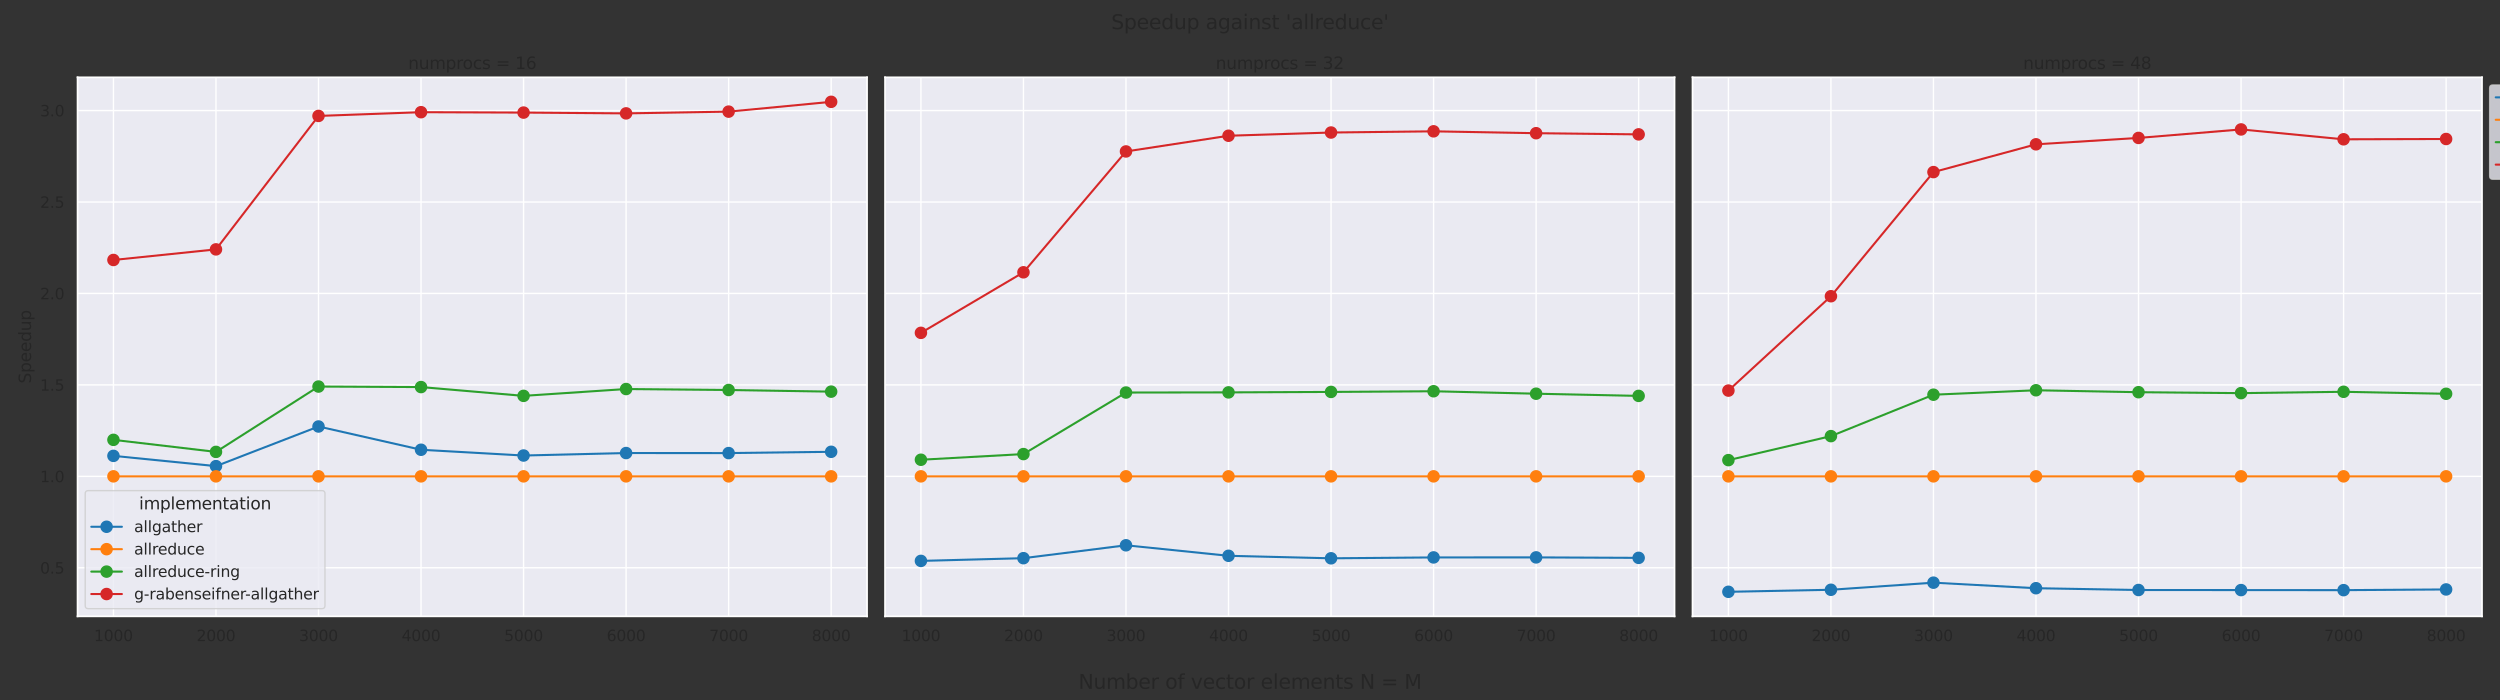 <?xml version="1.0" encoding="utf-8" standalone="no"?>
<!DOCTYPE svg PUBLIC "-//W3C//DTD SVG 1.1//EN"
  "http://www.w3.org/Graphics/SVG/1.1/DTD/svg11.dtd">
<svg xmlns:xlink="http://www.w3.org/1999/xlink" width="1800pt" height="504pt" viewBox="0 0 1800 504" xmlns="http://www.w3.org/2000/svg" version="1.1">
 <rect x="0" y="0" width="1800" height="504" fill="#333333" stroke="none"/>
 <defs>
  <style type="text/css">*{stroke-linejoin: round; stroke-linecap: butt}</style>
 </defs>
 <g id="figure_1">
  <g id="patch_1">
   <path d="M 0 504 
L 1800 504 
L 1800 0 
L 0 0 
L 0 504 
z
" style="fill: none; opacity: 0"/>
  </g>
  <g id="axes_1">
   <g id="patch_2">
    <path d="M 55.845 443.74 
L 624.27 443.74 
L 624.27 55.68 
L 55.845 55.68 
z
" style="fill: #eaeaf2"/>
   </g>
   <g id="matplotlib.axis_1">
    <g id="xtick_1">
     <g id="line2d_1">
      <path d="M 81.683 443.74 
L 81.683 55.68 
" clip-path="url(#pe77388dcd3)" style="fill: none; stroke: #ffffff; stroke-linecap: round"/>
     </g>
     <g id="text_1">
      <!-- 1000 -->
      <g style="fill: #262626" transform="translate(67.685 461.598)scale(0.11 -0.11)">
       <defs>
        <path id="DejaVuSans-31" d="M 794 531 
L 1825 531 
L 1825 4091 
L 703 3866 
L 703 4441 
L 1819 4666 
L 2450 4666 
L 2450 531 
L 3481 531 
L 3481 0 
L 794 0 
L 794 531 
z
" transform="scale(0.016)"/>
        <path id="DejaVuSans-30" d="M 2034 4250 
Q 1547 4250 1301 3770 
Q 1056 3291 1056 2328 
Q 1056 1369 1301 889 
Q 1547 409 2034 409 
Q 2525 409 2770 889 
Q 3016 1369 3016 2328 
Q 3016 3291 2770 3770 
Q 2525 4250 2034 4250 
z
M 2034 4750 
Q 2819 4750 3233 4129 
Q 3647 3509 3647 2328 
Q 3647 1150 3233 529 
Q 2819 -91 2034 -91 
Q 1250 -91 836 529 
Q 422 1150 422 2328 
Q 422 3509 836 4129 
Q 1250 4750 2034 4750 
z
" transform="scale(0.016)"/>
       </defs>
       <use xlink:href="#DejaVuSans-31"/>
       <use xlink:href="#DejaVuSans-30" x="63.623"/>
       <use xlink:href="#DejaVuSans-30" x="127.246"/>
       <use xlink:href="#DejaVuSans-30" x="190.869"/>
      </g>
     </g>
    </g>
    <g id="xtick_2">
     <g id="line2d_2">
      <path d="M 155.504 443.74 
L 155.504 55.68 
" clip-path="url(#pe77388dcd3)" style="fill: none; stroke: #ffffff; stroke-linecap: round"/>
     </g>
     <g id="text_2">
      <!-- 2000 -->
      <g style="fill: #262626" transform="translate(141.506 461.598)scale(0.11 -0.11)">
       <defs>
        <path id="DejaVuSans-32" d="M 1228 531 
L 3431 531 
L 3431 0 
L 469 0 
L 469 531 
Q 828 903 1448 1529 
Q 2069 2156 2228 2338 
Q 2531 2678 2651 2914 
Q 2772 3150 2772 3378 
Q 2772 3750 2511 3984 
Q 2250 4219 1831 4219 
Q 1534 4219 1204 4116 
Q 875 4013 500 3803 
L 500 4441 
Q 881 4594 1212 4672 
Q 1544 4750 1819 4750 
Q 2544 4750 2975 4387 
Q 3406 4025 3406 3419 
Q 3406 3131 3298 2873 
Q 3191 2616 2906 2266 
Q 2828 2175 2409 1742 
Q 1991 1309 1228 531 
z
" transform="scale(0.016)"/>
       </defs>
       <use xlink:href="#DejaVuSans-32"/>
       <use xlink:href="#DejaVuSans-30" x="63.623"/>
       <use xlink:href="#DejaVuSans-30" x="127.246"/>
       <use xlink:href="#DejaVuSans-30" x="190.869"/>
      </g>
     </g>
    </g>
    <g id="xtick_3">
     <g id="line2d_3">
      <path d="M 229.325 443.74 
L 229.325 55.68 
" clip-path="url(#pe77388dcd3)" style="fill: none; stroke: #ffffff; stroke-linecap: round"/>
     </g>
     <g id="text_3">
      <!-- 3000 -->
      <g style="fill: #262626" transform="translate(215.328 461.598)scale(0.11 -0.11)">
       <defs>
        <path id="DejaVuSans-33" d="M 2597 2516 
Q 3050 2419 3304 2112 
Q 3559 1806 3559 1356 
Q 3559 666 3084 287 
Q 2609 -91 1734 -91 
Q 1441 -91 1130 -33 
Q 819 25 488 141 
L 488 750 
Q 750 597 1062 519 
Q 1375 441 1716 441 
Q 2309 441 2620 675 
Q 2931 909 2931 1356 
Q 2931 1769 2642 2001 
Q 2353 2234 1838 2234 
L 1294 2234 
L 1294 2753 
L 1863 2753 
Q 2328 2753 2575 2939 
Q 2822 3125 2822 3475 
Q 2822 3834 2567 4026 
Q 2313 4219 1838 4219 
Q 1578 4219 1281 4162 
Q 984 4106 628 3988 
L 628 4550 
Q 988 4650 1302 4700 
Q 1616 4750 1894 4750 
Q 2613 4750 3031 4423 
Q 3450 4097 3450 3541 
Q 3450 3153 3228 2886 
Q 3006 2619 2597 2516 
z
" transform="scale(0.016)"/>
       </defs>
       <use xlink:href="#DejaVuSans-33"/>
       <use xlink:href="#DejaVuSans-30" x="63.623"/>
       <use xlink:href="#DejaVuSans-30" x="127.246"/>
       <use xlink:href="#DejaVuSans-30" x="190.869"/>
      </g>
     </g>
    </g>
    <g id="xtick_4">
     <g id="line2d_4">
      <path d="M 303.147 443.74 
L 303.147 55.68 
" clip-path="url(#pe77388dcd3)" style="fill: none; stroke: #ffffff; stroke-linecap: round"/>
     </g>
     <g id="text_4">
      <!-- 4000 -->
      <g style="fill: #262626" transform="translate(289.149 461.598)scale(0.11 -0.11)">
       <defs>
        <path id="DejaVuSans-34" d="M 2419 4116 
L 825 1625 
L 2419 1625 
L 2419 4116 
z
M 2253 4666 
L 3047 4666 
L 3047 1625 
L 3713 1625 
L 3713 1100 
L 3047 1100 
L 3047 0 
L 2419 0 
L 2419 1100 
L 313 1100 
L 313 1709 
L 2253 4666 
z
" transform="scale(0.016)"/>
       </defs>
       <use xlink:href="#DejaVuSans-34"/>
       <use xlink:href="#DejaVuSans-30" x="63.623"/>
       <use xlink:href="#DejaVuSans-30" x="127.246"/>
       <use xlink:href="#DejaVuSans-30" x="190.869"/>
      </g>
     </g>
    </g>
    <g id="xtick_5">
     <g id="line2d_5">
      <path d="M 376.968 443.74 
L 376.968 55.68 
" clip-path="url(#pe77388dcd3)" style="fill: none; stroke: #ffffff; stroke-linecap: round"/>
     </g>
     <g id="text_5">
      <!-- 5000 -->
      <g style="fill: #262626" transform="translate(362.971 461.598)scale(0.11 -0.11)">
       <defs>
        <path id="DejaVuSans-35" d="M 691 4666 
L 3169 4666 
L 3169 4134 
L 1269 4134 
L 1269 2991 
Q 1406 3038 1543 3061 
Q 1681 3084 1819 3084 
Q 2600 3084 3056 2656 
Q 3513 2228 3513 1497 
Q 3513 744 3044 326 
Q 2575 -91 1722 -91 
Q 1428 -91 1123 -41 
Q 819 9 494 109 
L 494 744 
Q 775 591 1075 516 
Q 1375 441 1709 441 
Q 2250 441 2565 725 
Q 2881 1009 2881 1497 
Q 2881 1984 2565 2268 
Q 2250 2553 1709 2553 
Q 1456 2553 1204 2497 
Q 953 2441 691 2322 
L 691 4666 
z
" transform="scale(0.016)"/>
       </defs>
       <use xlink:href="#DejaVuSans-35"/>
       <use xlink:href="#DejaVuSans-30" x="63.623"/>
       <use xlink:href="#DejaVuSans-30" x="127.246"/>
       <use xlink:href="#DejaVuSans-30" x="190.869"/>
      </g>
     </g>
    </g>
    <g id="xtick_6">
     <g id="line2d_6">
      <path d="M 450.79 443.74 
L 450.79 55.68 
" clip-path="url(#pe77388dcd3)" style="fill: none; stroke: #ffffff; stroke-linecap: round"/>
     </g>
     <g id="text_6">
      <!-- 6000 -->
      <g style="fill: #262626" transform="translate(436.792 461.598)scale(0.11 -0.11)">
       <defs>
        <path id="DejaVuSans-36" d="M 2113 2584 
Q 1688 2584 1439 2293 
Q 1191 2003 1191 1497 
Q 1191 994 1439 701 
Q 1688 409 2113 409 
Q 2538 409 2786 701 
Q 3034 994 3034 1497 
Q 3034 2003 2786 2293 
Q 2538 2584 2113 2584 
z
M 3366 4563 
L 3366 3988 
Q 3128 4100 2886 4159 
Q 2644 4219 2406 4219 
Q 1781 4219 1451 3797 
Q 1122 3375 1075 2522 
Q 1259 2794 1537 2939 
Q 1816 3084 2150 3084 
Q 2853 3084 3261 2657 
Q 3669 2231 3669 1497 
Q 3669 778 3244 343 
Q 2819 -91 2113 -91 
Q 1303 -91 875 529 
Q 447 1150 447 2328 
Q 447 3434 972 4092 
Q 1497 4750 2381 4750 
Q 2619 4750 2861 4703 
Q 3103 4656 3366 4563 
z
" transform="scale(0.016)"/>
       </defs>
       <use xlink:href="#DejaVuSans-36"/>
       <use xlink:href="#DejaVuSans-30" x="63.623"/>
       <use xlink:href="#DejaVuSans-30" x="127.246"/>
       <use xlink:href="#DejaVuSans-30" x="190.869"/>
      </g>
     </g>
    </g>
    <g id="xtick_7">
     <g id="line2d_7">
      <path d="M 524.611 443.74 
L 524.611 55.68 
" clip-path="url(#pe77388dcd3)" style="fill: none; stroke: #ffffff; stroke-linecap: round"/>
     </g>
     <g id="text_7">
      <!-- 7000 -->
      <g style="fill: #262626" transform="translate(510.614 461.598)scale(0.11 -0.11)">
       <defs>
        <path id="DejaVuSans-37" d="M 525 4666 
L 3525 4666 
L 3525 4397 
L 1831 0 
L 1172 0 
L 2766 4134 
L 525 4134 
L 525 4666 
z
" transform="scale(0.016)"/>
       </defs>
       <use xlink:href="#DejaVuSans-37"/>
       <use xlink:href="#DejaVuSans-30" x="63.623"/>
       <use xlink:href="#DejaVuSans-30" x="127.246"/>
       <use xlink:href="#DejaVuSans-30" x="190.869"/>
      </g>
     </g>
    </g>
    <g id="xtick_8">
     <g id="line2d_8">
      <path d="M 598.433 443.74 
L 598.433 55.68 
" clip-path="url(#pe77388dcd3)" style="fill: none; stroke: #ffffff; stroke-linecap: round"/>
     </g>
     <g id="text_8">
      <!-- 8000 -->
      <g style="fill: #262626" transform="translate(584.435 461.598)scale(0.11 -0.11)">
       <defs>
        <path id="DejaVuSans-38" d="M 2034 2216 
Q 1584 2216 1326 1975 
Q 1069 1734 1069 1313 
Q 1069 891 1326 650 
Q 1584 409 2034 409 
Q 2484 409 2743 651 
Q 3003 894 3003 1313 
Q 3003 1734 2745 1975 
Q 2488 2216 2034 2216 
z
M 1403 2484 
Q 997 2584 770 2862 
Q 544 3141 544 3541 
Q 544 4100 942 4425 
Q 1341 4750 2034 4750 
Q 2731 4750 3128 4425 
Q 3525 4100 3525 3541 
Q 3525 3141 3298 2862 
Q 3072 2584 2669 2484 
Q 3125 2378 3379 2068 
Q 3634 1759 3634 1313 
Q 3634 634 3220 271 
Q 2806 -91 2034 -91 
Q 1263 -91 848 271 
Q 434 634 434 1313 
Q 434 1759 690 2068 
Q 947 2378 1403 2484 
z
M 1172 3481 
Q 1172 3119 1398 2916 
Q 1625 2713 2034 2713 
Q 2441 2713 2670 2916 
Q 2900 3119 2900 3481 
Q 2900 3844 2670 4047 
Q 2441 4250 2034 4250 
Q 1625 4250 1398 4047 
Q 1172 3844 1172 3481 
z
" transform="scale(0.016)"/>
       </defs>
       <use xlink:href="#DejaVuSans-38"/>
       <use xlink:href="#DejaVuSans-30" x="63.623"/>
       <use xlink:href="#DejaVuSans-30" x="127.246"/>
       <use xlink:href="#DejaVuSans-30" x="190.869"/>
      </g>
     </g>
    </g>
   </g>
   <g id="matplotlib.axis_2">
    <g id="ytick_1">
     <g id="line2d_9">
      <path d="M 55.845 408.812 
L 624.27 408.812 
" clip-path="url(#pe77388dcd3)" style="fill: none; stroke: #ffffff; stroke-linecap: round"/>
     </g>
     <g id="text_9">
      <!-- 0.5 -->
      <g style="fill: #262626" transform="translate(28.852 412.991)scale(0.11 -0.11)">
       <defs>
        <path id="DejaVuSans-2e" d="M 684 794 
L 1344 794 
L 1344 0 
L 684 0 
L 684 794 
z
" transform="scale(0.016)"/>
       </defs>
       <use xlink:href="#DejaVuSans-30"/>
       <use xlink:href="#DejaVuSans-2e" x="63.623"/>
       <use xlink:href="#DejaVuSans-35" x="95.41"/>
      </g>
     </g>
    </g>
    <g id="ytick_2">
     <g id="line2d_10">
      <path d="M 55.845 342.972 
L 624.27 342.972 
" clip-path="url(#pe77388dcd3)" style="fill: none; stroke: #ffffff; stroke-linecap: round"/>
     </g>
     <g id="text_10">
      <!-- 1.0 -->
      <g style="fill: #262626" transform="translate(28.852 347.151)scale(0.11 -0.11)">
       <use xlink:href="#DejaVuSans-31"/>
       <use xlink:href="#DejaVuSans-2e" x="63.623"/>
       <use xlink:href="#DejaVuSans-30" x="95.41"/>
      </g>
     </g>
    </g>
    <g id="ytick_3">
     <g id="line2d_11">
      <path d="M 55.845 277.131 
L 624.27 277.131 
" clip-path="url(#pe77388dcd3)" style="fill: none; stroke: #ffffff; stroke-linecap: round"/>
     </g>
     <g id="text_11">
      <!-- 1.5 -->
      <g style="fill: #262626" transform="translate(28.852 281.31)scale(0.11 -0.11)">
       <use xlink:href="#DejaVuSans-31"/>
       <use xlink:href="#DejaVuSans-2e" x="63.623"/>
       <use xlink:href="#DejaVuSans-35" x="95.41"/>
      </g>
     </g>
    </g>
    <g id="ytick_4">
     <g id="line2d_12">
      <path d="M 55.845 211.291 
L 624.27 211.291 
" clip-path="url(#pe77388dcd3)" style="fill: none; stroke: #ffffff; stroke-linecap: round"/>
     </g>
     <g id="text_12">
      <!-- 2.0 -->
      <g style="fill: #262626" transform="translate(28.852 215.47)scale(0.11 -0.11)">
       <use xlink:href="#DejaVuSans-32"/>
       <use xlink:href="#DejaVuSans-2e" x="63.623"/>
       <use xlink:href="#DejaVuSans-30" x="95.41"/>
      </g>
     </g>
    </g>
    <g id="ytick_5">
     <g id="line2d_13">
      <path d="M 55.845 145.45 
L 624.27 145.45 
" clip-path="url(#pe77388dcd3)" style="fill: none; stroke: #ffffff; stroke-linecap: round"/>
     </g>
     <g id="text_13">
      <!-- 2.5 -->
      <g style="fill: #262626" transform="translate(28.852 149.629)scale(0.11 -0.11)">
       <use xlink:href="#DejaVuSans-32"/>
       <use xlink:href="#DejaVuSans-2e" x="63.623"/>
       <use xlink:href="#DejaVuSans-35" x="95.41"/>
      </g>
     </g>
    </g>
    <g id="ytick_6">
     <g id="line2d_14">
      <path d="M 55.845 79.609 
L 624.27 79.609 
" clip-path="url(#pe77388dcd3)" style="fill: none; stroke: #ffffff; stroke-linecap: round"/>
     </g>
     <g id="text_14">
      <!-- 3.0 -->
      <g style="fill: #262626" transform="translate(28.852 83.789)scale(0.11 -0.11)">
       <use xlink:href="#DejaVuSans-33"/>
       <use xlink:href="#DejaVuSans-2e" x="63.623"/>
       <use xlink:href="#DejaVuSans-30" x="95.41"/>
      </g>
     </g>
    </g>
    <g id="text_15">
     <!-- Speedup -->
     <g style="fill: #262626" transform="translate(22.356 276.132)rotate(-90)scale(0.12 -0.12)">
      <defs>
       <path id="DejaVuSans-53" d="M 3425 4513 
L 3425 3897 
Q 3066 4069 2747 4153 
Q 2428 4238 2131 4238 
Q 1616 4238 1336 4038 
Q 1056 3838 1056 3469 
Q 1056 3159 1242 3001 
Q 1428 2844 1947 2747 
L 2328 2669 
Q 3034 2534 3370 2195 
Q 3706 1856 3706 1288 
Q 3706 609 3251 259 
Q 2797 -91 1919 -91 
Q 1588 -91 1214 -16 
Q 841 59 441 206 
L 441 856 
Q 825 641 1194 531 
Q 1563 422 1919 422 
Q 2459 422 2753 634 
Q 3047 847 3047 1241 
Q 3047 1584 2836 1778 
Q 2625 1972 2144 2069 
L 1759 2144 
Q 1053 2284 737 2584 
Q 422 2884 422 3419 
Q 422 4038 858 4394 
Q 1294 4750 2059 4750 
Q 2388 4750 2728 4690 
Q 3069 4631 3425 4513 
z
" transform="scale(0.016)"/>
       <path id="DejaVuSans-70" d="M 1159 525 
L 1159 -1331 
L 581 -1331 
L 581 3500 
L 1159 3500 
L 1159 2969 
Q 1341 3281 1617 3432 
Q 1894 3584 2278 3584 
Q 2916 3584 3314 3078 
Q 3713 2572 3713 1747 
Q 3713 922 3314 415 
Q 2916 -91 2278 -91 
Q 1894 -91 1617 61 
Q 1341 213 1159 525 
z
M 3116 1747 
Q 3116 2381 2855 2742 
Q 2594 3103 2138 3103 
Q 1681 3103 1420 2742 
Q 1159 2381 1159 1747 
Q 1159 1113 1420 752 
Q 1681 391 2138 391 
Q 2594 391 2855 752 
Q 3116 1113 3116 1747 
z
" transform="scale(0.016)"/>
       <path id="DejaVuSans-65" d="M 3597 1894 
L 3597 1613 
L 953 1613 
Q 991 1019 1311 708 
Q 1631 397 2203 397 
Q 2534 397 2845 478 
Q 3156 559 3463 722 
L 3463 178 
Q 3153 47 2828 -22 
Q 2503 -91 2169 -91 
Q 1331 -91 842 396 
Q 353 884 353 1716 
Q 353 2575 817 3079 
Q 1281 3584 2069 3584 
Q 2775 3584 3186 3129 
Q 3597 2675 3597 1894 
z
M 3022 2063 
Q 3016 2534 2758 2815 
Q 2500 3097 2075 3097 
Q 1594 3097 1305 2825 
Q 1016 2553 972 2059 
L 3022 2063 
z
" transform="scale(0.016)"/>
       <path id="DejaVuSans-64" d="M 2906 2969 
L 2906 4863 
L 3481 4863 
L 3481 0 
L 2906 0 
L 2906 525 
Q 2725 213 2448 61 
Q 2172 -91 1784 -91 
Q 1150 -91 751 415 
Q 353 922 353 1747 
Q 353 2572 751 3078 
Q 1150 3584 1784 3584 
Q 2172 3584 2448 3432 
Q 2725 3281 2906 2969 
z
M 947 1747 
Q 947 1113 1208 752 
Q 1469 391 1925 391 
Q 2381 391 2643 752 
Q 2906 1113 2906 1747 
Q 2906 2381 2643 2742 
Q 2381 3103 1925 3103 
Q 1469 3103 1208 2742 
Q 947 2381 947 1747 
z
" transform="scale(0.016)"/>
       <path id="DejaVuSans-75" d="M 544 1381 
L 544 3500 
L 1119 3500 
L 1119 1403 
Q 1119 906 1312 657 
Q 1506 409 1894 409 
Q 2359 409 2629 706 
Q 2900 1003 2900 1516 
L 2900 3500 
L 3475 3500 
L 3475 0 
L 2900 0 
L 2900 538 
Q 2691 219 2414 64 
Q 2138 -91 1772 -91 
Q 1169 -91 856 284 
Q 544 659 544 1381 
z
M 1991 3584 
L 1991 3584 
z
" transform="scale(0.016)"/>
      </defs>
      <use xlink:href="#DejaVuSans-53"/>
      <use xlink:href="#DejaVuSans-70" x="63.477"/>
      <use xlink:href="#DejaVuSans-65" x="126.953"/>
      <use xlink:href="#DejaVuSans-65" x="188.477"/>
      <use xlink:href="#DejaVuSans-64" x="250"/>
      <use xlink:href="#DejaVuSans-75" x="313.477"/>
      <use xlink:href="#DejaVuSans-70" x="376.855"/>
     </g>
    </g>
   </g>
   <g id="line2d_15">
    <path d="M 81.683 328.222 
L 155.504 335.615 
L 229.325 307.076 
L 303.147 323.82 
L 376.968 327.976 
L 450.79 326.195 
L 524.611 326.219 
L 598.433 325.299 
" clip-path="url(#pe77388dcd3)" style="fill: none; stroke: #1f77b4; stroke-width: 1.5; stroke-linecap: round"/>
    <defs>
     <path id="m79dbec77e0" d="M 0 4 
C 1.061 4 2.078 3.579 2.828 2.828 
C 3.579 2.078 4 1.061 4 0 
C 4 -1.061 3.579 -2.078 2.828 -2.828 
C 2.078 -3.579 1.061 -4 0 -4 
C -1.061 -4 -2.078 -3.579 -2.828 -2.828 
C -3.579 -2.078 -4 -1.061 -4 0 
C -4 1.061 -3.579 2.078 -2.828 2.828 
C -2.078 3.579 -1.061 4 0 4 
z
" style="stroke: #1f77b4"/>
    </defs>
    <g clip-path="url(#pe77388dcd3)">
     <use xlink:href="#m79dbec77e0" x="81.683" y="328.222" style="fill: #1f77b4; stroke: #1f77b4"/>
     <use xlink:href="#m79dbec77e0" x="155.504" y="335.615" style="fill: #1f77b4; stroke: #1f77b4"/>
     <use xlink:href="#m79dbec77e0" x="229.325" y="307.076" style="fill: #1f77b4; stroke: #1f77b4"/>
     <use xlink:href="#m79dbec77e0" x="303.147" y="323.82" style="fill: #1f77b4; stroke: #1f77b4"/>
     <use xlink:href="#m79dbec77e0" x="376.968" y="327.976" style="fill: #1f77b4; stroke: #1f77b4"/>
     <use xlink:href="#m79dbec77e0" x="450.79" y="326.195" style="fill: #1f77b4; stroke: #1f77b4"/>
     <use xlink:href="#m79dbec77e0" x="524.611" y="326.219" style="fill: #1f77b4; stroke: #1f77b4"/>
     <use xlink:href="#m79dbec77e0" x="598.433" y="325.299" style="fill: #1f77b4; stroke: #1f77b4"/>
    </g>
   </g>
   <g id="line2d_16">
    <path d="M 81.683 342.972 
L 155.504 342.972 
L 229.325 342.972 
L 303.147 342.972 
L 376.968 342.972 
L 450.79 342.972 
L 524.611 342.972 
L 598.433 342.972 
" clip-path="url(#pe77388dcd3)" style="fill: none; stroke: #ff7f0e; stroke-width: 1.5; stroke-linecap: round"/>
    <defs>
     <path id="md0bc7ee29a" d="M 0 4 
C 1.061 4 2.078 3.579 2.828 2.828 
C 3.579 2.078 4 1.061 4 0 
C 4 -1.061 3.579 -2.078 2.828 -2.828 
C 2.078 -3.579 1.061 -4 0 -4 
C -1.061 -4 -2.078 -3.579 -2.828 -2.828 
C -3.579 -2.078 -4 -1.061 -4 0 
C -4 1.061 -3.579 2.078 -2.828 2.828 
C -2.078 3.579 -1.061 4 0 4 
z
" style="stroke: #ff7f0e"/>
    </defs>
    <g clip-path="url(#pe77388dcd3)">
     <use xlink:href="#md0bc7ee29a" x="81.683" y="342.972" style="fill: #ff7f0e; stroke: #ff7f0e"/>
     <use xlink:href="#md0bc7ee29a" x="155.504" y="342.972" style="fill: #ff7f0e; stroke: #ff7f0e"/>
     <use xlink:href="#md0bc7ee29a" x="229.325" y="342.972" style="fill: #ff7f0e; stroke: #ff7f0e"/>
     <use xlink:href="#md0bc7ee29a" x="303.147" y="342.972" style="fill: #ff7f0e; stroke: #ff7f0e"/>
     <use xlink:href="#md0bc7ee29a" x="376.968" y="342.972" style="fill: #ff7f0e; stroke: #ff7f0e"/>
     <use xlink:href="#md0bc7ee29a" x="450.79" y="342.972" style="fill: #ff7f0e; stroke: #ff7f0e"/>
     <use xlink:href="#md0bc7ee29a" x="524.611" y="342.972" style="fill: #ff7f0e; stroke: #ff7f0e"/>
     <use xlink:href="#md0bc7ee29a" x="598.433" y="342.972" style="fill: #ff7f0e; stroke: #ff7f0e"/>
    </g>
   </g>
   <g id="line2d_17">
    <path d="M 81.683 316.692 
L 155.504 325.365 
L 229.325 278.316 
L 303.147 278.689 
L 376.968 285.022 
L 450.79 280.103 
L 524.611 280.801 
L 598.433 281.981 
" clip-path="url(#pe77388dcd3)" style="fill: none; stroke: #2ca02c; stroke-width: 1.5; stroke-linecap: round"/>
    <defs>
     <path id="m4dc2dc8512" d="M 0 4 
C 1.061 4 2.078 3.579 2.828 2.828 
C 3.579 2.078 4 1.061 4 0 
C 4 -1.061 3.579 -2.078 2.828 -2.828 
C 2.078 -3.579 1.061 -4 0 -4 
C -1.061 -4 -2.078 -3.579 -2.828 -2.828 
C -3.579 -2.078 -4 -1.061 -4 0 
C -4 1.061 -3.579 2.078 -2.828 2.828 
C -2.078 3.579 -1.061 4 0 4 
z
" style="stroke: #2ca02c"/>
    </defs>
    <g clip-path="url(#pe77388dcd3)">
     <use xlink:href="#m4dc2dc8512" x="81.683" y="316.692" style="fill: #2ca02c; stroke: #2ca02c"/>
     <use xlink:href="#m4dc2dc8512" x="155.504" y="325.365" style="fill: #2ca02c; stroke: #2ca02c"/>
     <use xlink:href="#m4dc2dc8512" x="229.325" y="278.316" style="fill: #2ca02c; stroke: #2ca02c"/>
     <use xlink:href="#m4dc2dc8512" x="303.147" y="278.689" style="fill: #2ca02c; stroke: #2ca02c"/>
     <use xlink:href="#m4dc2dc8512" x="376.968" y="285.022" style="fill: #2ca02c; stroke: #2ca02c"/>
     <use xlink:href="#m4dc2dc8512" x="450.79" y="280.103" style="fill: #2ca02c; stroke: #2ca02c"/>
     <use xlink:href="#m4dc2dc8512" x="524.611" y="280.801" style="fill: #2ca02c; stroke: #2ca02c"/>
     <use xlink:href="#m4dc2dc8512" x="598.433" y="281.981" style="fill: #2ca02c; stroke: #2ca02c"/>
    </g>
   </g>
   <g id="line2d_18">
    <path d="M 81.683 187.183 
L 155.504 179.555 
L 229.325 83.468 
L 303.147 80.778 
L 376.968 81.059 
L 450.79 81.635 
L 524.611 80.369 
L 598.433 73.319 
" clip-path="url(#pe77388dcd3)" style="fill: none; stroke: #d62728; stroke-width: 1.5; stroke-linecap: round"/>
    <defs>
     <path id="m5e304ff01e" d="M 0 4 
C 1.061 4 2.078 3.579 2.828 2.828 
C 3.579 2.078 4 1.061 4 0 
C 4 -1.061 3.579 -2.078 2.828 -2.828 
C 2.078 -3.579 1.061 -4 0 -4 
C -1.061 -4 -2.078 -3.579 -2.828 -2.828 
C -3.579 -2.078 -4 -1.061 -4 0 
C -4 1.061 -3.579 2.078 -2.828 2.828 
C -2.078 3.579 -1.061 4 0 4 
z
" style="stroke: #d62728"/>
    </defs>
    <g clip-path="url(#pe77388dcd3)">
     <use xlink:href="#m5e304ff01e" x="81.683" y="187.183" style="fill: #d62728; stroke: #d62728"/>
     <use xlink:href="#m5e304ff01e" x="155.504" y="179.555" style="fill: #d62728; stroke: #d62728"/>
     <use xlink:href="#m5e304ff01e" x="229.325" y="83.468" style="fill: #d62728; stroke: #d62728"/>
     <use xlink:href="#m5e304ff01e" x="303.147" y="80.778" style="fill: #d62728; stroke: #d62728"/>
     <use xlink:href="#m5e304ff01e" x="376.968" y="81.059" style="fill: #d62728; stroke: #d62728"/>
     <use xlink:href="#m5e304ff01e" x="450.79" y="81.635" style="fill: #d62728; stroke: #d62728"/>
     <use xlink:href="#m5e304ff01e" x="524.611" y="80.369" style="fill: #d62728; stroke: #d62728"/>
     <use xlink:href="#m5e304ff01e" x="598.433" y="73.319" style="fill: #d62728; stroke: #d62728"/>
    </g>
   </g>
   <g id="patch_3">
    <path d="M 55.845 443.74 
L 55.845 55.68 
" style="fill: none; stroke: #ffffff; stroke-width: 1.25; stroke-linejoin: miter; stroke-linecap: square"/>
   </g>
   <g id="patch_4">
    <path d="M 624.27 443.74 
L 624.27 55.68 
" style="fill: none; stroke: #ffffff; stroke-width: 1.25; stroke-linejoin: miter; stroke-linecap: square"/>
   </g>
   <g id="patch_5">
    <path d="M 55.845 443.74 
L 624.27 443.74 
" style="fill: none; stroke: #ffffff; stroke-width: 1.25; stroke-linejoin: miter; stroke-linecap: square"/>
   </g>
   <g id="patch_6">
    <path d="M 55.845 55.68 
L 624.27 55.68 
" style="fill: none; stroke: #ffffff; stroke-width: 1.25; stroke-linejoin: miter; stroke-linecap: square"/>
   </g>
   <g id="text_16">
    <!-- numprocs = 16 -->
    <g style="fill: #262626" transform="translate(293.895 49.68)scale(0.12 -0.12)">
     <defs>
      <path id="DejaVuSans-6e" d="M 3513 2113 
L 3513 0 
L 2938 0 
L 2938 2094 
Q 2938 2591 2744 2837 
Q 2550 3084 2163 3084 
Q 1697 3084 1428 2787 
Q 1159 2491 1159 1978 
L 1159 0 
L 581 0 
L 581 3500 
L 1159 3500 
L 1159 2956 
Q 1366 3272 1645 3428 
Q 1925 3584 2291 3584 
Q 2894 3584 3203 3211 
Q 3513 2838 3513 2113 
z
" transform="scale(0.016)"/>
      <path id="DejaVuSans-6d" d="M 3328 2828 
Q 3544 3216 3844 3400 
Q 4144 3584 4550 3584 
Q 5097 3584 5394 3201 
Q 5691 2819 5691 2113 
L 5691 0 
L 5113 0 
L 5113 2094 
Q 5113 2597 4934 2840 
Q 4756 3084 4391 3084 
Q 3944 3084 3684 2787 
Q 3425 2491 3425 1978 
L 3425 0 
L 2847 0 
L 2847 2094 
Q 2847 2600 2669 2842 
Q 2491 3084 2119 3084 
Q 1678 3084 1418 2786 
Q 1159 2488 1159 1978 
L 1159 0 
L 581 0 
L 581 3500 
L 1159 3500 
L 1159 2956 
Q 1356 3278 1631 3431 
Q 1906 3584 2284 3584 
Q 2666 3584 2933 3390 
Q 3200 3197 3328 2828 
z
" transform="scale(0.016)"/>
      <path id="DejaVuSans-72" d="M 2631 2963 
Q 2534 3019 2420 3045 
Q 2306 3072 2169 3072 
Q 1681 3072 1420 2755 
Q 1159 2438 1159 1844 
L 1159 0 
L 581 0 
L 581 3500 
L 1159 3500 
L 1159 2956 
Q 1341 3275 1631 3429 
Q 1922 3584 2338 3584 
Q 2397 3584 2469 3576 
Q 2541 3569 2628 3553 
L 2631 2963 
z
" transform="scale(0.016)"/>
      <path id="DejaVuSans-6f" d="M 1959 3097 
Q 1497 3097 1228 2736 
Q 959 2375 959 1747 
Q 959 1119 1226 758 
Q 1494 397 1959 397 
Q 2419 397 2687 759 
Q 2956 1122 2956 1747 
Q 2956 2369 2687 2733 
Q 2419 3097 1959 3097 
z
M 1959 3584 
Q 2709 3584 3137 3096 
Q 3566 2609 3566 1747 
Q 3566 888 3137 398 
Q 2709 -91 1959 -91 
Q 1206 -91 779 398 
Q 353 888 353 1747 
Q 353 2609 779 3096 
Q 1206 3584 1959 3584 
z
" transform="scale(0.016)"/>
      <path id="DejaVuSans-63" d="M 3122 3366 
L 3122 2828 
Q 2878 2963 2633 3030 
Q 2388 3097 2138 3097 
Q 1578 3097 1268 2742 
Q 959 2388 959 1747 
Q 959 1106 1268 751 
Q 1578 397 2138 397 
Q 2388 397 2633 464 
Q 2878 531 3122 666 
L 3122 134 
Q 2881 22 2623 -34 
Q 2366 -91 2075 -91 
Q 1284 -91 818 406 
Q 353 903 353 1747 
Q 353 2603 823 3093 
Q 1294 3584 2113 3584 
Q 2378 3584 2631 3529 
Q 2884 3475 3122 3366 
z
" transform="scale(0.016)"/>
      <path id="DejaVuSans-73" d="M 2834 3397 
L 2834 2853 
Q 2591 2978 2328 3040 
Q 2066 3103 1784 3103 
Q 1356 3103 1142 2972 
Q 928 2841 928 2578 
Q 928 2378 1081 2264 
Q 1234 2150 1697 2047 
L 1894 2003 
Q 2506 1872 2764 1633 
Q 3022 1394 3022 966 
Q 3022 478 2636 193 
Q 2250 -91 1575 -91 
Q 1294 -91 989 -36 
Q 684 19 347 128 
L 347 722 
Q 666 556 975 473 
Q 1284 391 1588 391 
Q 1994 391 2212 530 
Q 2431 669 2431 922 
Q 2431 1156 2273 1281 
Q 2116 1406 1581 1522 
L 1381 1569 
Q 847 1681 609 1914 
Q 372 2147 372 2553 
Q 372 3047 722 3315 
Q 1072 3584 1716 3584 
Q 2034 3584 2315 3537 
Q 2597 3491 2834 3397 
z
" transform="scale(0.016)"/>
      <path id="DejaVuSans-20" transform="scale(0.016)"/>
      <path id="DejaVuSans-3d" d="M 678 2906 
L 4684 2906 
L 4684 2381 
L 678 2381 
L 678 2906 
z
M 678 1631 
L 4684 1631 
L 4684 1100 
L 678 1100 
L 678 1631 
z
" transform="scale(0.016)"/>
     </defs>
     <use xlink:href="#DejaVuSans-6e"/>
     <use xlink:href="#DejaVuSans-75" x="63.379"/>
     <use xlink:href="#DejaVuSans-6d" x="126.758"/>
     <use xlink:href="#DejaVuSans-70" x="224.17"/>
     <use xlink:href="#DejaVuSans-72" x="287.646"/>
     <use xlink:href="#DejaVuSans-6f" x="326.51"/>
     <use xlink:href="#DejaVuSans-63" x="387.691"/>
     <use xlink:href="#DejaVuSans-73" x="442.672"/>
     <use xlink:href="#DejaVuSans-20" x="494.771"/>
     <use xlink:href="#DejaVuSans-3d" x="526.559"/>
     <use xlink:href="#DejaVuSans-20" x="610.348"/>
     <use xlink:href="#DejaVuSans-31" x="642.135"/>
     <use xlink:href="#DejaVuSans-36" x="705.758"/>
    </g>
   </g>
   <g id="legend_1">
    <g id="patch_7">
     <path d="M 63.545 438.24 
L 231.79 438.24 
Q 233.99 438.24 233.99 436.04 
L 233.99 355.442 
Q 233.99 353.243 231.79 353.243 
L 63.545 353.243 
Q 61.345 353.243 61.345 355.442 
L 61.345 436.04 
Q 61.345 438.24 63.545 438.24 
z
" style="fill: #eaeaf2; opacity: 0.8; stroke: #cccccc; stroke-linejoin: miter"/>
    </g>
    <g id="text_17">
     <!-- implementation -->
     <g style="fill: #262626" transform="translate(100.128 366.761)scale(0.12 -0.12)">
      <defs>
       <path id="DejaVuSans-69" d="M 603 3500 
L 1178 3500 
L 1178 0 
L 603 0 
L 603 3500 
z
M 603 4863 
L 1178 4863 
L 1178 4134 
L 603 4134 
L 603 4863 
z
" transform="scale(0.016)"/>
       <path id="DejaVuSans-6c" d="M 603 4863 
L 1178 4863 
L 1178 0 
L 603 0 
L 603 4863 
z
" transform="scale(0.016)"/>
       <path id="DejaVuSans-74" d="M 1172 4494 
L 1172 3500 
L 2356 3500 
L 2356 3053 
L 1172 3053 
L 1172 1153 
Q 1172 725 1289 603 
Q 1406 481 1766 481 
L 2356 481 
L 2356 0 
L 1766 0 
Q 1100 0 847 248 
Q 594 497 594 1153 
L 594 3053 
L 172 3053 
L 172 3500 
L 594 3500 
L 594 4494 
L 1172 4494 
z
" transform="scale(0.016)"/>
       <path id="DejaVuSans-61" d="M 2194 1759 
Q 1497 1759 1228 1600 
Q 959 1441 959 1056 
Q 959 750 1161 570 
Q 1363 391 1709 391 
Q 2188 391 2477 730 
Q 2766 1069 2766 1631 
L 2766 1759 
L 2194 1759 
z
M 3341 1997 
L 3341 0 
L 2766 0 
L 2766 531 
Q 2569 213 2275 61 
Q 1981 -91 1556 -91 
Q 1019 -91 701 211 
Q 384 513 384 1019 
Q 384 1609 779 1909 
Q 1175 2209 1959 2209 
L 2766 2209 
L 2766 2266 
Q 2766 2663 2505 2880 
Q 2244 3097 1772 3097 
Q 1472 3097 1187 3025 
Q 903 2953 641 2809 
L 641 3341 
Q 956 3463 1253 3523 
Q 1550 3584 1831 3584 
Q 2591 3584 2966 3190 
Q 3341 2797 3341 1997 
z
" transform="scale(0.016)"/>
      </defs>
      <use xlink:href="#DejaVuSans-69"/>
      <use xlink:href="#DejaVuSans-6d" x="27.783"/>
      <use xlink:href="#DejaVuSans-70" x="125.195"/>
      <use xlink:href="#DejaVuSans-6c" x="188.672"/>
      <use xlink:href="#DejaVuSans-65" x="216.455"/>
      <use xlink:href="#DejaVuSans-6d" x="277.979"/>
      <use xlink:href="#DejaVuSans-65" x="375.391"/>
      <use xlink:href="#DejaVuSans-6e" x="436.914"/>
      <use xlink:href="#DejaVuSans-74" x="500.293"/>
      <use xlink:href="#DejaVuSans-61" x="539.502"/>
      <use xlink:href="#DejaVuSans-74" x="600.781"/>
      <use xlink:href="#DejaVuSans-69" x="639.99"/>
      <use xlink:href="#DejaVuSans-6f" x="667.773"/>
      <use xlink:href="#DejaVuSans-6e" x="728.955"/>
     </g>
    </g>
    <g id="line2d_19">
     <path d="M 65.745 379.265 
L 76.745 379.265 
L 87.745 379.265 
" style="fill: none; stroke: #1f77b4; stroke-width: 1.5; stroke-linecap: round"/>
     <g>
      <use xlink:href="#m79dbec77e0" x="76.745" y="379.265" style="fill: #1f77b4; stroke: #1f77b4"/>
     </g>
    </g>
    <g id="text_18">
     <!-- allgather -->
     <g style="fill: #262626" transform="translate(96.545 383.115)scale(0.11 -0.11)">
      <defs>
       <path id="DejaVuSans-67" d="M 2906 1791 
Q 2906 2416 2648 2759 
Q 2391 3103 1925 3103 
Q 1463 3103 1205 2759 
Q 947 2416 947 1791 
Q 947 1169 1205 825 
Q 1463 481 1925 481 
Q 2391 481 2648 825 
Q 2906 1169 2906 1791 
z
M 3481 434 
Q 3481 -459 3084 -895 
Q 2688 -1331 1869 -1331 
Q 1566 -1331 1297 -1286 
Q 1028 -1241 775 -1147 
L 775 -588 
Q 1028 -725 1275 -790 
Q 1522 -856 1778 -856 
Q 2344 -856 2625 -561 
Q 2906 -266 2906 331 
L 2906 616 
Q 2728 306 2450 153 
Q 2172 0 1784 0 
Q 1141 0 747 490 
Q 353 981 353 1791 
Q 353 2603 747 3093 
Q 1141 3584 1784 3584 
Q 2172 3584 2450 3431 
Q 2728 3278 2906 2969 
L 2906 3500 
L 3481 3500 
L 3481 434 
z
" transform="scale(0.016)"/>
       <path id="DejaVuSans-68" d="M 3513 2113 
L 3513 0 
L 2938 0 
L 2938 2094 
Q 2938 2591 2744 2837 
Q 2550 3084 2163 3084 
Q 1697 3084 1428 2787 
Q 1159 2491 1159 1978 
L 1159 0 
L 581 0 
L 581 4863 
L 1159 4863 
L 1159 2956 
Q 1366 3272 1645 3428 
Q 1925 3584 2291 3584 
Q 2894 3584 3203 3211 
Q 3513 2838 3513 2113 
z
" transform="scale(0.016)"/>
      </defs>
      <use xlink:href="#DejaVuSans-61"/>
      <use xlink:href="#DejaVuSans-6c" x="61.279"/>
      <use xlink:href="#DejaVuSans-6c" x="89.062"/>
      <use xlink:href="#DejaVuSans-67" x="116.846"/>
      <use xlink:href="#DejaVuSans-61" x="180.322"/>
      <use xlink:href="#DejaVuSans-74" x="241.602"/>
      <use xlink:href="#DejaVuSans-68" x="280.811"/>
      <use xlink:href="#DejaVuSans-65" x="344.189"/>
      <use xlink:href="#DejaVuSans-72" x="405.713"/>
     </g>
    </g>
    <g id="line2d_20">
     <path d="M 65.745 395.41 
L 76.745 395.41 
L 87.745 395.41 
" style="fill: none; stroke: #ff7f0e; stroke-width: 1.5; stroke-linecap: round"/>
     <g>
      <use xlink:href="#md0bc7ee29a" x="76.745" y="395.41" style="fill: #ff7f0e; stroke: #ff7f0e"/>
     </g>
    </g>
    <g id="text_19">
     <!-- allreduce -->
     <g style="fill: #262626" transform="translate(96.545 399.26)scale(0.11 -0.11)">
      <use xlink:href="#DejaVuSans-61"/>
      <use xlink:href="#DejaVuSans-6c" x="61.279"/>
      <use xlink:href="#DejaVuSans-6c" x="89.062"/>
      <use xlink:href="#DejaVuSans-72" x="116.846"/>
      <use xlink:href="#DejaVuSans-65" x="155.709"/>
      <use xlink:href="#DejaVuSans-64" x="217.232"/>
      <use xlink:href="#DejaVuSans-75" x="280.709"/>
      <use xlink:href="#DejaVuSans-63" x="344.088"/>
      <use xlink:href="#DejaVuSans-65" x="399.068"/>
     </g>
    </g>
    <g id="line2d_21">
     <path d="M 65.745 411.556 
L 76.745 411.556 
L 87.745 411.556 
" style="fill: none; stroke: #2ca02c; stroke-width: 1.5; stroke-linecap: round"/>
     <g>
      <use xlink:href="#m4dc2dc8512" x="76.745" y="411.556" style="fill: #2ca02c; stroke: #2ca02c"/>
     </g>
    </g>
    <g id="text_20">
     <!-- allreduce-ring -->
     <g style="fill: #262626" transform="translate(96.545 415.406)scale(0.11 -0.11)">
      <defs>
       <path id="DejaVuSans-2d" d="M 313 2009 
L 1997 2009 
L 1997 1497 
L 313 1497 
L 313 2009 
z
" transform="scale(0.016)"/>
      </defs>
      <use xlink:href="#DejaVuSans-61"/>
      <use xlink:href="#DejaVuSans-6c" x="61.279"/>
      <use xlink:href="#DejaVuSans-6c" x="89.062"/>
      <use xlink:href="#DejaVuSans-72" x="116.846"/>
      <use xlink:href="#DejaVuSans-65" x="155.709"/>
      <use xlink:href="#DejaVuSans-64" x="217.232"/>
      <use xlink:href="#DejaVuSans-75" x="280.709"/>
      <use xlink:href="#DejaVuSans-63" x="344.088"/>
      <use xlink:href="#DejaVuSans-65" x="399.068"/>
      <use xlink:href="#DejaVuSans-2d" x="460.592"/>
      <use xlink:href="#DejaVuSans-72" x="496.676"/>
      <use xlink:href="#DejaVuSans-69" x="537.789"/>
      <use xlink:href="#DejaVuSans-6e" x="565.572"/>
      <use xlink:href="#DejaVuSans-67" x="628.951"/>
     </g>
    </g>
    <g id="line2d_22">
     <path d="M 65.745 427.702 
L 76.745 427.702 
L 87.745 427.702 
" style="fill: none; stroke: #d62728; stroke-width: 1.5; stroke-linecap: round"/>
     <g>
      <use xlink:href="#m5e304ff01e" x="76.745" y="427.702" style="fill: #d62728; stroke: #d62728"/>
     </g>
    </g>
    <g id="text_21">
     <!-- g-rabenseifner-allgather -->
     <g style="fill: #262626" transform="translate(96.545 431.552)scale(0.11 -0.11)">
      <defs>
       <path id="DejaVuSans-62" d="M 3116 1747 
Q 3116 2381 2855 2742 
Q 2594 3103 2138 3103 
Q 1681 3103 1420 2742 
Q 1159 2381 1159 1747 
Q 1159 1113 1420 752 
Q 1681 391 2138 391 
Q 2594 391 2855 752 
Q 3116 1113 3116 1747 
z
M 1159 2969 
Q 1341 3281 1617 3432 
Q 1894 3584 2278 3584 
Q 2916 3584 3314 3078 
Q 3713 2572 3713 1747 
Q 3713 922 3314 415 
Q 2916 -91 2278 -91 
Q 1894 -91 1617 61 
Q 1341 213 1159 525 
L 1159 0 
L 581 0 
L 581 4863 
L 1159 4863 
L 1159 2969 
z
" transform="scale(0.016)"/>
       <path id="DejaVuSans-66" d="M 2375 4863 
L 2375 4384 
L 1825 4384 
Q 1516 4384 1395 4259 
Q 1275 4134 1275 3809 
L 1275 3500 
L 2222 3500 
L 2222 3053 
L 1275 3053 
L 1275 0 
L 697 0 
L 697 3053 
L 147 3053 
L 147 3500 
L 697 3500 
L 697 3744 
Q 697 4328 969 4595 
Q 1241 4863 1831 4863 
L 2375 4863 
z
" transform="scale(0.016)"/>
      </defs>
      <use xlink:href="#DejaVuSans-67"/>
      <use xlink:href="#DejaVuSans-2d" x="63.477"/>
      <use xlink:href="#DejaVuSans-72" x="99.561"/>
      <use xlink:href="#DejaVuSans-61" x="140.674"/>
      <use xlink:href="#DejaVuSans-62" x="201.953"/>
      <use xlink:href="#DejaVuSans-65" x="265.43"/>
      <use xlink:href="#DejaVuSans-6e" x="326.953"/>
      <use xlink:href="#DejaVuSans-73" x="390.332"/>
      <use xlink:href="#DejaVuSans-65" x="442.432"/>
      <use xlink:href="#DejaVuSans-69" x="503.955"/>
      <use xlink:href="#DejaVuSans-66" x="531.738"/>
      <use xlink:href="#DejaVuSans-6e" x="566.943"/>
      <use xlink:href="#DejaVuSans-65" x="630.322"/>
      <use xlink:href="#DejaVuSans-72" x="691.846"/>
      <use xlink:href="#DejaVuSans-2d" x="726.584"/>
      <use xlink:href="#DejaVuSans-61" x="762.668"/>
      <use xlink:href="#DejaVuSans-6c" x="823.947"/>
      <use xlink:href="#DejaVuSans-6c" x="851.73"/>
      <use xlink:href="#DejaVuSans-67" x="879.514"/>
      <use xlink:href="#DejaVuSans-61" x="942.99"/>
      <use xlink:href="#DejaVuSans-74" x="1004.27"/>
      <use xlink:href="#DejaVuSans-68" x="1043.479"/>
      <use xlink:href="#DejaVuSans-65" x="1106.857"/>
      <use xlink:href="#DejaVuSans-72" x="1168.381"/>
     </g>
    </g>
   </g>
  </g>
  <g id="axes_2">
   <g id="patch_8">
    <path d="M 637.23 443.74 
L 1205.655 443.74 
L 1205.655 55.68 
L 637.23 55.68 
z
" style="fill: #eaeaf2"/>
   </g>
   <g id="matplotlib.axis_3">
    <g id="xtick_9">
     <g id="line2d_23">
      <path d="M 663.067 443.74 
L 663.067 55.68 
" clip-path="url(#p2972b07ca8)" style="fill: none; stroke: #ffffff; stroke-linecap: round"/>
     </g>
     <g id="text_22">
      <!-- 1000 -->
      <g style="fill: #262626" transform="translate(649.07 461.598)scale(0.11 -0.11)">
       <use xlink:href="#DejaVuSans-31"/>
       <use xlink:href="#DejaVuSans-30" x="63.623"/>
       <use xlink:href="#DejaVuSans-30" x="127.246"/>
       <use xlink:href="#DejaVuSans-30" x="190.869"/>
      </g>
     </g>
    </g>
    <g id="xtick_10">
     <g id="line2d_24">
      <path d="M 736.889 443.74 
L 736.889 55.68 
" clip-path="url(#p2972b07ca8)" style="fill: none; stroke: #ffffff; stroke-linecap: round"/>
     </g>
     <g id="text_23">
      <!-- 2000 -->
      <g style="fill: #262626" transform="translate(722.891 461.598)scale(0.11 -0.11)">
       <use xlink:href="#DejaVuSans-32"/>
       <use xlink:href="#DejaVuSans-30" x="63.623"/>
       <use xlink:href="#DejaVuSans-30" x="127.246"/>
       <use xlink:href="#DejaVuSans-30" x="190.869"/>
      </g>
     </g>
    </g>
    <g id="xtick_11">
     <g id="line2d_25">
      <path d="M 810.71 443.74 
L 810.71 55.68 
" clip-path="url(#p2972b07ca8)" style="fill: none; stroke: #ffffff; stroke-linecap: round"/>
     </g>
     <g id="text_24">
      <!-- 3000 -->
      <g style="fill: #262626" transform="translate(796.713 461.598)scale(0.11 -0.11)">
       <use xlink:href="#DejaVuSans-33"/>
       <use xlink:href="#DejaVuSans-30" x="63.623"/>
       <use xlink:href="#DejaVuSans-30" x="127.246"/>
       <use xlink:href="#DejaVuSans-30" x="190.869"/>
      </g>
     </g>
    </g>
    <g id="xtick_12">
     <g id="line2d_26">
      <path d="M 884.532 443.74 
L 884.532 55.68 
" clip-path="url(#p2972b07ca8)" style="fill: none; stroke: #ffffff; stroke-linecap: round"/>
     </g>
     <g id="text_25">
      <!-- 4000 -->
      <g style="fill: #262626" transform="translate(870.534 461.598)scale(0.11 -0.11)">
       <use xlink:href="#DejaVuSans-34"/>
       <use xlink:href="#DejaVuSans-30" x="63.623"/>
       <use xlink:href="#DejaVuSans-30" x="127.246"/>
       <use xlink:href="#DejaVuSans-30" x="190.869"/>
      </g>
     </g>
    </g>
    <g id="xtick_13">
     <g id="line2d_27">
      <path d="M 958.353 443.74 
L 958.353 55.68 
" clip-path="url(#p2972b07ca8)" style="fill: none; stroke: #ffffff; stroke-linecap: round"/>
     </g>
     <g id="text_26">
      <!-- 5000 -->
      <g style="fill: #262626" transform="translate(944.356 461.598)scale(0.11 -0.11)">
       <use xlink:href="#DejaVuSans-35"/>
       <use xlink:href="#DejaVuSans-30" x="63.623"/>
       <use xlink:href="#DejaVuSans-30" x="127.246"/>
       <use xlink:href="#DejaVuSans-30" x="190.869"/>
      </g>
     </g>
    </g>
    <g id="xtick_14">
     <g id="line2d_28">
      <path d="M 1032.175 443.74 
L 1032.175 55.68 
" clip-path="url(#p2972b07ca8)" style="fill: none; stroke: #ffffff; stroke-linecap: round"/>
     </g>
     <g id="text_27">
      <!-- 6000 -->
      <g style="fill: #262626" transform="translate(1018.177 461.598)scale(0.11 -0.11)">
       <use xlink:href="#DejaVuSans-36"/>
       <use xlink:href="#DejaVuSans-30" x="63.623"/>
       <use xlink:href="#DejaVuSans-30" x="127.246"/>
       <use xlink:href="#DejaVuSans-30" x="190.869"/>
      </g>
     </g>
    </g>
    <g id="xtick_15">
     <g id="line2d_29">
      <path d="M 1105.996 443.74 
L 1105.996 55.68 
" clip-path="url(#p2972b07ca8)" style="fill: none; stroke: #ffffff; stroke-linecap: round"/>
     </g>
     <g id="text_28">
      <!-- 7000 -->
      <g style="fill: #262626" transform="translate(1091.999 461.598)scale(0.11 -0.11)">
       <use xlink:href="#DejaVuSans-37"/>
       <use xlink:href="#DejaVuSans-30" x="63.623"/>
       <use xlink:href="#DejaVuSans-30" x="127.246"/>
       <use xlink:href="#DejaVuSans-30" x="190.869"/>
      </g>
     </g>
    </g>
    <g id="xtick_16">
     <g id="line2d_30">
      <path d="M 1179.818 443.74 
L 1179.818 55.68 
" clip-path="url(#p2972b07ca8)" style="fill: none; stroke: #ffffff; stroke-linecap: round"/>
     </g>
     <g id="text_29">
      <!-- 8000 -->
      <g style="fill: #262626" transform="translate(1165.82 461.598)scale(0.11 -0.11)">
       <use xlink:href="#DejaVuSans-38"/>
       <use xlink:href="#DejaVuSans-30" x="63.623"/>
       <use xlink:href="#DejaVuSans-30" x="127.246"/>
       <use xlink:href="#DejaVuSans-30" x="190.869"/>
      </g>
     </g>
    </g>
   </g>
   <g id="matplotlib.axis_4">
    <g id="ytick_7">
     <g id="line2d_31">
      <path d="M 637.23 408.812 
L 1205.655 408.812 
" clip-path="url(#p2972b07ca8)" style="fill: none; stroke: #ffffff; stroke-linecap: round"/>
     </g>
    </g>
    <g id="ytick_8">
     <g id="line2d_32">
      <path d="M 637.23 342.972 
L 1205.655 342.972 
" clip-path="url(#p2972b07ca8)" style="fill: none; stroke: #ffffff; stroke-linecap: round"/>
     </g>
    </g>
    <g id="ytick_9">
     <g id="line2d_33">
      <path d="M 637.23 277.131 
L 1205.655 277.131 
" clip-path="url(#p2972b07ca8)" style="fill: none; stroke: #ffffff; stroke-linecap: round"/>
     </g>
    </g>
    <g id="ytick_10">
     <g id="line2d_34">
      <path d="M 637.23 211.291 
L 1205.655 211.291 
" clip-path="url(#p2972b07ca8)" style="fill: none; stroke: #ffffff; stroke-linecap: round"/>
     </g>
    </g>
    <g id="ytick_11">
     <g id="line2d_35">
      <path d="M 637.23 145.45 
L 1205.655 145.45 
" clip-path="url(#p2972b07ca8)" style="fill: none; stroke: #ffffff; stroke-linecap: round"/>
     </g>
    </g>
    <g id="ytick_12">
     <g id="line2d_36">
      <path d="M 637.23 79.609 
L 1205.655 79.609 
" clip-path="url(#p2972b07ca8)" style="fill: none; stroke: #ffffff; stroke-linecap: round"/>
     </g>
    </g>
   </g>
   <g id="line2d_37">
    <path d="M 663.067 403.849 
L 736.889 401.892 
L 810.71 392.61 
L 884.532 400.174 
L 958.353 401.981 
L 1032.175 401.344 
L 1105.996 401.32 
L 1179.818 401.658 
" clip-path="url(#p2972b07ca8)" style="fill: none; stroke: #1f77b4; stroke-width: 1.5; stroke-linecap: round"/>
    <g clip-path="url(#p2972b07ca8)">
     <use xlink:href="#m79dbec77e0" x="663.067" y="403.849" style="fill: #1f77b4; stroke: #1f77b4"/>
     <use xlink:href="#m79dbec77e0" x="736.889" y="401.892" style="fill: #1f77b4; stroke: #1f77b4"/>
     <use xlink:href="#m79dbec77e0" x="810.71" y="392.61" style="fill: #1f77b4; stroke: #1f77b4"/>
     <use xlink:href="#m79dbec77e0" x="884.532" y="400.174" style="fill: #1f77b4; stroke: #1f77b4"/>
     <use xlink:href="#m79dbec77e0" x="958.353" y="401.981" style="fill: #1f77b4; stroke: #1f77b4"/>
     <use xlink:href="#m79dbec77e0" x="1032.175" y="401.344" style="fill: #1f77b4; stroke: #1f77b4"/>
     <use xlink:href="#m79dbec77e0" x="1105.996" y="401.32" style="fill: #1f77b4; stroke: #1f77b4"/>
     <use xlink:href="#m79dbec77e0" x="1179.818" y="401.658" style="fill: #1f77b4; stroke: #1f77b4"/>
    </g>
   </g>
   <g id="line2d_38">
    <path d="M 663.067 342.972 
L 736.889 342.972 
L 810.71 342.972 
L 884.532 342.972 
L 958.353 342.972 
L 1032.175 342.972 
L 1105.996 342.972 
L 1179.818 342.972 
" clip-path="url(#p2972b07ca8)" style="fill: none; stroke: #ff7f0e; stroke-width: 1.5; stroke-linecap: round"/>
    <g clip-path="url(#p2972b07ca8)">
     <use xlink:href="#md0bc7ee29a" x="663.067" y="342.972" style="fill: #ff7f0e; stroke: #ff7f0e"/>
     <use xlink:href="#md0bc7ee29a" x="736.889" y="342.972" style="fill: #ff7f0e; stroke: #ff7f0e"/>
     <use xlink:href="#md0bc7ee29a" x="810.71" y="342.972" style="fill: #ff7f0e; stroke: #ff7f0e"/>
     <use xlink:href="#md0bc7ee29a" x="884.532" y="342.972" style="fill: #ff7f0e; stroke: #ff7f0e"/>
     <use xlink:href="#md0bc7ee29a" x="958.353" y="342.972" style="fill: #ff7f0e; stroke: #ff7f0e"/>
     <use xlink:href="#md0bc7ee29a" x="1032.175" y="342.972" style="fill: #ff7f0e; stroke: #ff7f0e"/>
     <use xlink:href="#md0bc7ee29a" x="1105.996" y="342.972" style="fill: #ff7f0e; stroke: #ff7f0e"/>
     <use xlink:href="#md0bc7ee29a" x="1179.818" y="342.972" style="fill: #ff7f0e; stroke: #ff7f0e"/>
    </g>
   </g>
   <g id="line2d_39">
    <path d="M 663.067 331.016 
L 736.889 326.937 
L 810.71 282.627 
L 884.532 282.518 
L 958.353 282.189 
L 1032.175 281.701 
L 1105.996 283.468 
L 1179.818 285.042 
" clip-path="url(#p2972b07ca8)" style="fill: none; stroke: #2ca02c; stroke-width: 1.5; stroke-linecap: round"/>
    <g clip-path="url(#p2972b07ca8)">
     <use xlink:href="#m4dc2dc8512" x="663.067" y="331.016" style="fill: #2ca02c; stroke: #2ca02c"/>
     <use xlink:href="#m4dc2dc8512" x="736.889" y="326.937" style="fill: #2ca02c; stroke: #2ca02c"/>
     <use xlink:href="#m4dc2dc8512" x="810.71" y="282.627" style="fill: #2ca02c; stroke: #2ca02c"/>
     <use xlink:href="#m4dc2dc8512" x="884.532" y="282.518" style="fill: #2ca02c; stroke: #2ca02c"/>
     <use xlink:href="#m4dc2dc8512" x="958.353" y="282.189" style="fill: #2ca02c; stroke: #2ca02c"/>
     <use xlink:href="#m4dc2dc8512" x="1032.175" y="281.701" style="fill: #2ca02c; stroke: #2ca02c"/>
     <use xlink:href="#m4dc2dc8512" x="1105.996" y="283.468" style="fill: #2ca02c; stroke: #2ca02c"/>
     <use xlink:href="#m4dc2dc8512" x="1179.818" y="285.042" style="fill: #2ca02c; stroke: #2ca02c"/>
    </g>
   </g>
   <g id="line2d_40">
    <path d="M 663.067 239.655 
L 736.889 196.057 
L 810.71 109.046 
L 884.532 97.733 
L 958.353 95.417 
L 1032.175 94.554 
L 1105.996 95.902 
L 1179.818 96.748 
" clip-path="url(#p2972b07ca8)" style="fill: none; stroke: #d62728; stroke-width: 1.5; stroke-linecap: round"/>
    <g clip-path="url(#p2972b07ca8)">
     <use xlink:href="#m5e304ff01e" x="663.067" y="239.655" style="fill: #d62728; stroke: #d62728"/>
     <use xlink:href="#m5e304ff01e" x="736.889" y="196.057" style="fill: #d62728; stroke: #d62728"/>
     <use xlink:href="#m5e304ff01e" x="810.71" y="109.046" style="fill: #d62728; stroke: #d62728"/>
     <use xlink:href="#m5e304ff01e" x="884.532" y="97.733" style="fill: #d62728; stroke: #d62728"/>
     <use xlink:href="#m5e304ff01e" x="958.353" y="95.417" style="fill: #d62728; stroke: #d62728"/>
     <use xlink:href="#m5e304ff01e" x="1032.175" y="94.554" style="fill: #d62728; stroke: #d62728"/>
     <use xlink:href="#m5e304ff01e" x="1105.996" y="95.902" style="fill: #d62728; stroke: #d62728"/>
     <use xlink:href="#m5e304ff01e" x="1179.818" y="96.748" style="fill: #d62728; stroke: #d62728"/>
    </g>
   </g>
   <g id="patch_9">
    <path d="M 637.23 443.74 
L 637.23 55.68 
" style="fill: none; stroke: #ffffff; stroke-width: 1.25; stroke-linejoin: miter; stroke-linecap: square"/>
   </g>
   <g id="patch_10">
    <path d="M 1205.655 443.74 
L 1205.655 55.68 
" style="fill: none; stroke: #ffffff; stroke-width: 1.25; stroke-linejoin: miter; stroke-linecap: square"/>
   </g>
   <g id="patch_11">
    <path d="M 637.23 443.74 
L 1205.655 443.74 
" style="fill: none; stroke: #ffffff; stroke-width: 1.25; stroke-linejoin: miter; stroke-linecap: square"/>
   </g>
   <g id="patch_12">
    <path d="M 637.23 55.68 
L 1205.655 55.68 
" style="fill: none; stroke: #ffffff; stroke-width: 1.25; stroke-linejoin: miter; stroke-linecap: square"/>
   </g>
   <g id="text_30">
    <!-- numprocs = 32 -->
    <g style="fill: #262626" transform="translate(875.28 49.68)scale(0.12 -0.12)">
     <use xlink:href="#DejaVuSans-6e"/>
     <use xlink:href="#DejaVuSans-75" x="63.379"/>
     <use xlink:href="#DejaVuSans-6d" x="126.758"/>
     <use xlink:href="#DejaVuSans-70" x="224.17"/>
     <use xlink:href="#DejaVuSans-72" x="287.646"/>
     <use xlink:href="#DejaVuSans-6f" x="326.51"/>
     <use xlink:href="#DejaVuSans-63" x="387.691"/>
     <use xlink:href="#DejaVuSans-73" x="442.672"/>
     <use xlink:href="#DejaVuSans-20" x="494.771"/>
     <use xlink:href="#DejaVuSans-3d" x="526.559"/>
     <use xlink:href="#DejaVuSans-20" x="610.348"/>
     <use xlink:href="#DejaVuSans-33" x="642.135"/>
     <use xlink:href="#DejaVuSans-32" x="705.758"/>
    </g>
   </g>
  </g>
  <g id="axes_3">
   <g id="patch_13">
    <path d="M 1218.615 443.74 
L 1787.04 443.74 
L 1787.04 55.68 
L 1218.615 55.68 
z
" style="fill: #eaeaf2"/>
   </g>
   <g id="matplotlib.axis_5">
    <g id="xtick_17">
     <g id="line2d_41">
      <path d="M 1244.453 443.74 
L 1244.453 55.68 
" clip-path="url(#p048c32b042)" style="fill: none; stroke: #ffffff; stroke-linecap: round"/>
     </g>
     <g id="text_31">
      <!-- 1000 -->
      <g style="fill: #262626" transform="translate(1230.455 461.598)scale(0.11 -0.11)">
       <use xlink:href="#DejaVuSans-31"/>
       <use xlink:href="#DejaVuSans-30" x="63.623"/>
       <use xlink:href="#DejaVuSans-30" x="127.246"/>
       <use xlink:href="#DejaVuSans-30" x="190.869"/>
      </g>
     </g>
    </g>
    <g id="xtick_18">
     <g id="line2d_42">
      <path d="M 1318.274 443.74 
L 1318.274 55.68 
" clip-path="url(#p048c32b042)" style="fill: none; stroke: #ffffff; stroke-linecap: round"/>
     </g>
     <g id="text_32">
      <!-- 2000 -->
      <g style="fill: #262626" transform="translate(1304.276 461.598)scale(0.11 -0.11)">
       <use xlink:href="#DejaVuSans-32"/>
       <use xlink:href="#DejaVuSans-30" x="63.623"/>
       <use xlink:href="#DejaVuSans-30" x="127.246"/>
       <use xlink:href="#DejaVuSans-30" x="190.869"/>
      </g>
     </g>
    </g>
    <g id="xtick_19">
     <g id="line2d_43">
      <path d="M 1392.095 443.74 
L 1392.095 55.68 
" clip-path="url(#p048c32b042)" style="fill: none; stroke: #ffffff; stroke-linecap: round"/>
     </g>
     <g id="text_33">
      <!-- 3000 -->
      <g style="fill: #262626" transform="translate(1378.098 461.598)scale(0.11 -0.11)">
       <use xlink:href="#DejaVuSans-33"/>
       <use xlink:href="#DejaVuSans-30" x="63.623"/>
       <use xlink:href="#DejaVuSans-30" x="127.246"/>
       <use xlink:href="#DejaVuSans-30" x="190.869"/>
      </g>
     </g>
    </g>
    <g id="xtick_20">
     <g id="line2d_44">
      <path d="M 1465.917 443.74 
L 1465.917 55.68 
" clip-path="url(#p048c32b042)" style="fill: none; stroke: #ffffff; stroke-linecap: round"/>
     </g>
     <g id="text_34">
      <!-- 4000 -->
      <g style="fill: #262626" transform="translate(1451.919 461.598)scale(0.11 -0.11)">
       <use xlink:href="#DejaVuSans-34"/>
       <use xlink:href="#DejaVuSans-30" x="63.623"/>
       <use xlink:href="#DejaVuSans-30" x="127.246"/>
       <use xlink:href="#DejaVuSans-30" x="190.869"/>
      </g>
     </g>
    </g>
    <g id="xtick_21">
     <g id="line2d_45">
      <path d="M 1539.738 443.74 
L 1539.738 55.68 
" clip-path="url(#p048c32b042)" style="fill: none; stroke: #ffffff; stroke-linecap: round"/>
     </g>
     <g id="text_35">
      <!-- 5000 -->
      <g style="fill: #262626" transform="translate(1525.741 461.598)scale(0.11 -0.11)">
       <use xlink:href="#DejaVuSans-35"/>
       <use xlink:href="#DejaVuSans-30" x="63.623"/>
       <use xlink:href="#DejaVuSans-30" x="127.246"/>
       <use xlink:href="#DejaVuSans-30" x="190.869"/>
      </g>
     </g>
    </g>
    <g id="xtick_22">
     <g id="line2d_46">
      <path d="M 1613.56 443.74 
L 1613.56 55.68 
" clip-path="url(#p048c32b042)" style="fill: none; stroke: #ffffff; stroke-linecap: round"/>
     </g>
     <g id="text_36">
      <!-- 6000 -->
      <g style="fill: #262626" transform="translate(1599.562 461.598)scale(0.11 -0.11)">
       <use xlink:href="#DejaVuSans-36"/>
       <use xlink:href="#DejaVuSans-30" x="63.623"/>
       <use xlink:href="#DejaVuSans-30" x="127.246"/>
       <use xlink:href="#DejaVuSans-30" x="190.869"/>
      </g>
     </g>
    </g>
    <g id="xtick_23">
     <g id="line2d_47">
      <path d="M 1687.381 443.74 
L 1687.381 55.68 
" clip-path="url(#p048c32b042)" style="fill: none; stroke: #ffffff; stroke-linecap: round"/>
     </g>
     <g id="text_37">
      <!-- 7000 -->
      <g style="fill: #262626" transform="translate(1673.384 461.598)scale(0.11 -0.11)">
       <use xlink:href="#DejaVuSans-37"/>
       <use xlink:href="#DejaVuSans-30" x="63.623"/>
       <use xlink:href="#DejaVuSans-30" x="127.246"/>
       <use xlink:href="#DejaVuSans-30" x="190.869"/>
      </g>
     </g>
    </g>
    <g id="xtick_24">
     <g id="line2d_48">
      <path d="M 1761.203 443.74 
L 1761.203 55.68 
" clip-path="url(#p048c32b042)" style="fill: none; stroke: #ffffff; stroke-linecap: round"/>
     </g>
     <g id="text_38">
      <!-- 8000 -->
      <g style="fill: #262626" transform="translate(1747.205 461.598)scale(0.11 -0.11)">
       <use xlink:href="#DejaVuSans-38"/>
       <use xlink:href="#DejaVuSans-30" x="63.623"/>
       <use xlink:href="#DejaVuSans-30" x="127.246"/>
       <use xlink:href="#DejaVuSans-30" x="190.869"/>
      </g>
     </g>
    </g>
   </g>
   <g id="matplotlib.axis_6">
    <g id="ytick_13">
     <g id="line2d_49">
      <path d="M 1218.615 408.812 
L 1787.04 408.812 
" clip-path="url(#p048c32b042)" style="fill: none; stroke: #ffffff; stroke-linecap: round"/>
     </g>
    </g>
    <g id="ytick_14">
     <g id="line2d_50">
      <path d="M 1218.615 342.972 
L 1787.04 342.972 
" clip-path="url(#p048c32b042)" style="fill: none; stroke: #ffffff; stroke-linecap: round"/>
     </g>
    </g>
    <g id="ytick_15">
     <g id="line2d_51">
      <path d="M 1218.615 277.131 
L 1787.04 277.131 
" clip-path="url(#p048c32b042)" style="fill: none; stroke: #ffffff; stroke-linecap: round"/>
     </g>
    </g>
    <g id="ytick_16">
     <g id="line2d_52">
      <path d="M 1218.615 211.291 
L 1787.04 211.291 
" clip-path="url(#p048c32b042)" style="fill: none; stroke: #ffffff; stroke-linecap: round"/>
     </g>
    </g>
    <g id="ytick_17">
     <g id="line2d_53">
      <path d="M 1218.615 145.45 
L 1787.04 145.45 
" clip-path="url(#p048c32b042)" style="fill: none; stroke: #ffffff; stroke-linecap: round"/>
     </g>
    </g>
    <g id="ytick_18">
     <g id="line2d_54">
      <path d="M 1218.615 79.609 
L 1787.04 79.609 
" clip-path="url(#p048c32b042)" style="fill: none; stroke: #ffffff; stroke-linecap: round"/>
     </g>
    </g>
   </g>
   <g id="line2d_55">
    <path d="M 1244.453 426.101 
L 1318.274 424.64 
L 1392.095 419.519 
L 1465.917 423.514 
L 1539.738 424.802 
L 1613.56 424.857 
L 1687.381 424.908 
L 1761.203 424.401 
" clip-path="url(#p048c32b042)" style="fill: none; stroke: #1f77b4; stroke-width: 1.5; stroke-linecap: round"/>
    <g clip-path="url(#p048c32b042)">
     <use xlink:href="#m79dbec77e0" x="1244.453" y="426.101" style="fill: #1f77b4; stroke: #1f77b4"/>
     <use xlink:href="#m79dbec77e0" x="1318.274" y="424.64" style="fill: #1f77b4; stroke: #1f77b4"/>
     <use xlink:href="#m79dbec77e0" x="1392.095" y="419.519" style="fill: #1f77b4; stroke: #1f77b4"/>
     <use xlink:href="#m79dbec77e0" x="1465.917" y="423.514" style="fill: #1f77b4; stroke: #1f77b4"/>
     <use xlink:href="#m79dbec77e0" x="1539.738" y="424.802" style="fill: #1f77b4; stroke: #1f77b4"/>
     <use xlink:href="#m79dbec77e0" x="1613.56" y="424.857" style="fill: #1f77b4; stroke: #1f77b4"/>
     <use xlink:href="#m79dbec77e0" x="1687.381" y="424.908" style="fill: #1f77b4; stroke: #1f77b4"/>
     <use xlink:href="#m79dbec77e0" x="1761.203" y="424.401" style="fill: #1f77b4; stroke: #1f77b4"/>
    </g>
   </g>
   <g id="line2d_56">
    <path d="M 1244.453 342.972 
L 1318.274 342.972 
L 1392.095 342.972 
L 1465.917 342.972 
L 1539.738 342.972 
L 1613.56 342.972 
L 1687.381 342.972 
L 1761.203 342.972 
" clip-path="url(#p048c32b042)" style="fill: none; stroke: #ff7f0e; stroke-width: 1.5; stroke-linecap: round"/>
    <g clip-path="url(#p048c32b042)">
     <use xlink:href="#md0bc7ee29a" x="1244.453" y="342.972" style="fill: #ff7f0e; stroke: #ff7f0e"/>
     <use xlink:href="#md0bc7ee29a" x="1318.274" y="342.972" style="fill: #ff7f0e; stroke: #ff7f0e"/>
     <use xlink:href="#md0bc7ee29a" x="1392.095" y="342.972" style="fill: #ff7f0e; stroke: #ff7f0e"/>
     <use xlink:href="#md0bc7ee29a" x="1465.917" y="342.972" style="fill: #ff7f0e; stroke: #ff7f0e"/>
     <use xlink:href="#md0bc7ee29a" x="1539.738" y="342.972" style="fill: #ff7f0e; stroke: #ff7f0e"/>
     <use xlink:href="#md0bc7ee29a" x="1613.56" y="342.972" style="fill: #ff7f0e; stroke: #ff7f0e"/>
     <use xlink:href="#md0bc7ee29a" x="1687.381" y="342.972" style="fill: #ff7f0e; stroke: #ff7f0e"/>
     <use xlink:href="#md0bc7ee29a" x="1761.203" y="342.972" style="fill: #ff7f0e; stroke: #ff7f0e"/>
    </g>
   </g>
   <g id="line2d_57">
    <path d="M 1244.453 331.288 
L 1318.274 314.011 
L 1392.095 284.185 
L 1465.917 280.99 
L 1539.738 282.383 
L 1613.56 283.06 
L 1687.381 282.092 
L 1761.203 283.528 
" clip-path="url(#p048c32b042)" style="fill: none; stroke: #2ca02c; stroke-width: 1.5; stroke-linecap: round"/>
    <g clip-path="url(#p048c32b042)">
     <use xlink:href="#m4dc2dc8512" x="1244.453" y="331.288" style="fill: #2ca02c; stroke: #2ca02c"/>
     <use xlink:href="#m4dc2dc8512" x="1318.274" y="314.011" style="fill: #2ca02c; stroke: #2ca02c"/>
     <use xlink:href="#m4dc2dc8512" x="1392.095" y="284.185" style="fill: #2ca02c; stroke: #2ca02c"/>
     <use xlink:href="#m4dc2dc8512" x="1465.917" y="280.99" style="fill: #2ca02c; stroke: #2ca02c"/>
     <use xlink:href="#m4dc2dc8512" x="1539.738" y="282.383" style="fill: #2ca02c; stroke: #2ca02c"/>
     <use xlink:href="#m4dc2dc8512" x="1613.56" y="283.06" style="fill: #2ca02c; stroke: #2ca02c"/>
     <use xlink:href="#m4dc2dc8512" x="1687.381" y="282.092" style="fill: #2ca02c; stroke: #2ca02c"/>
     <use xlink:href="#m4dc2dc8512" x="1761.203" y="283.528" style="fill: #2ca02c; stroke: #2ca02c"/>
    </g>
   </g>
   <g id="line2d_58">
    <path d="M 1244.453 281.22 
L 1318.274 213.279 
L 1392.095 123.904 
L 1465.917 103.905 
L 1539.738 99.31 
L 1613.56 93.192 
L 1687.381 100.296 
L 1761.203 100.077 
" clip-path="url(#p048c32b042)" style="fill: none; stroke: #d62728; stroke-width: 1.5; stroke-linecap: round"/>
    <g clip-path="url(#p048c32b042)">
     <use xlink:href="#m5e304ff01e" x="1244.453" y="281.22" style="fill: #d62728; stroke: #d62728"/>
     <use xlink:href="#m5e304ff01e" x="1318.274" y="213.279" style="fill: #d62728; stroke: #d62728"/>
     <use xlink:href="#m5e304ff01e" x="1392.095" y="123.904" style="fill: #d62728; stroke: #d62728"/>
     <use xlink:href="#m5e304ff01e" x="1465.917" y="103.905" style="fill: #d62728; stroke: #d62728"/>
     <use xlink:href="#m5e304ff01e" x="1539.738" y="99.31" style="fill: #d62728; stroke: #d62728"/>
     <use xlink:href="#m5e304ff01e" x="1613.56" y="93.192" style="fill: #d62728; stroke: #d62728"/>
     <use xlink:href="#m5e304ff01e" x="1687.381" y="100.296" style="fill: #d62728; stroke: #d62728"/>
     <use xlink:href="#m5e304ff01e" x="1761.203" y="100.077" style="fill: #d62728; stroke: #d62728"/>
    </g>
   </g>
   <g id="patch_14">
    <path d="M 1218.615 443.74 
L 1218.615 55.68 
" style="fill: none; stroke: #ffffff; stroke-width: 1.25; stroke-linejoin: miter; stroke-linecap: square"/>
   </g>
   <g id="patch_15">
    <path d="M 1787.04 443.74 
L 1787.04 55.68 
" style="fill: none; stroke: #ffffff; stroke-width: 1.25; stroke-linejoin: miter; stroke-linecap: square"/>
   </g>
   <g id="patch_16">
    <path d="M 1218.615 443.74 
L 1787.04 443.74 
" style="fill: none; stroke: #ffffff; stroke-width: 1.25; stroke-linejoin: miter; stroke-linecap: square"/>
   </g>
   <g id="patch_17">
    <path d="M 1218.615 55.68 
L 1787.04 55.68 
" style="fill: none; stroke: #ffffff; stroke-width: 1.25; stroke-linejoin: miter; stroke-linecap: square"/>
   </g>
   <g id="text_39">
    <!-- numprocs = 48 -->
    <g style="fill: #262626" transform="translate(1456.665 49.68)scale(0.12 -0.12)">
     <use xlink:href="#DejaVuSans-6e"/>
     <use xlink:href="#DejaVuSans-75" x="63.379"/>
     <use xlink:href="#DejaVuSans-6d" x="126.758"/>
     <use xlink:href="#DejaVuSans-70" x="224.17"/>
     <use xlink:href="#DejaVuSans-72" x="287.646"/>
     <use xlink:href="#DejaVuSans-6f" x="326.51"/>
     <use xlink:href="#DejaVuSans-63" x="387.691"/>
     <use xlink:href="#DejaVuSans-73" x="442.672"/>
     <use xlink:href="#DejaVuSans-20" x="494.771"/>
     <use xlink:href="#DejaVuSans-3d" x="526.559"/>
     <use xlink:href="#DejaVuSans-20" x="610.348"/>
     <use xlink:href="#DejaVuSans-34" x="642.135"/>
     <use xlink:href="#DejaVuSans-38" x="705.758"/>
    </g>
   </g>
   <g id="legend_2">
    <g id="patch_18">
     <path d="M 1794.74 129.064 
L 1962.985 129.064 
Q 1965.185 129.064 1965.185 126.864 
L 1965.185 63.38 
Q 1965.185 61.18 1962.985 61.18 
L 1794.74 61.18 
Q 1792.54 61.18 1792.54 63.38 
L 1792.54 126.864 
Q 1792.54 129.064 1794.74 129.064 
z
" style="fill: #eaeaf2; opacity: 0.8; stroke: #cccccc; stroke-linejoin: miter"/>
    </g>
    <g id="line2d_59">
     <path d="M 1796.94 70.088 
L 1801 70.088 
" style="fill: none; stroke: #1f77b4; stroke-width: 1.5; stroke-linecap: round"/>
     <g>
      <use xlink:href="#m79dbec77e0" x="1807.94" y="70.088" style="fill: #1f77b4; stroke: #1f77b4"/>
     </g>
    </g>
    <g id="text_40">
     <!-- allgather -->
     <g style="fill: #262626" transform="translate(1827.74 73.938)scale(0.11 -0.11)">
      <use xlink:href="#DejaVuSans-61"/>
      <use xlink:href="#DejaVuSans-6c" x="61.279"/>
      <use xlink:href="#DejaVuSans-6c" x="89.062"/>
      <use xlink:href="#DejaVuSans-67" x="116.846"/>
      <use xlink:href="#DejaVuSans-61" x="180.322"/>
      <use xlink:href="#DejaVuSans-74" x="241.602"/>
      <use xlink:href="#DejaVuSans-68" x="280.811"/>
      <use xlink:href="#DejaVuSans-65" x="344.189"/>
      <use xlink:href="#DejaVuSans-72" x="405.713"/>
     </g>
    </g>
    <g id="line2d_60">
     <path d="M 1796.94 86.234 
L 1801 86.234 
" style="fill: none; stroke: #ff7f0e; stroke-width: 1.5; stroke-linecap: round"/>
     <g>
      <use xlink:href="#md0bc7ee29a" x="1807.94" y="86.234" style="fill: #ff7f0e; stroke: #ff7f0e"/>
     </g>
    </g>
    <g id="text_41">
     <!-- allreduce -->
     <g style="fill: #262626" transform="translate(1827.74 90.084)scale(0.11 -0.11)">
      <use xlink:href="#DejaVuSans-61"/>
      <use xlink:href="#DejaVuSans-6c" x="61.279"/>
      <use xlink:href="#DejaVuSans-6c" x="89.062"/>
      <use xlink:href="#DejaVuSans-72" x="116.846"/>
      <use xlink:href="#DejaVuSans-65" x="155.709"/>
      <use xlink:href="#DejaVuSans-64" x="217.232"/>
      <use xlink:href="#DejaVuSans-75" x="280.709"/>
      <use xlink:href="#DejaVuSans-63" x="344.088"/>
      <use xlink:href="#DejaVuSans-65" x="399.068"/>
     </g>
    </g>
    <g id="line2d_61">
     <path d="M 1796.94 102.38 
L 1801 102.38 
" style="fill: none; stroke: #2ca02c; stroke-width: 1.5; stroke-linecap: round"/>
     <g>
      <use xlink:href="#m4dc2dc8512" x="1807.94" y="102.38" style="fill: #2ca02c; stroke: #2ca02c"/>
     </g>
    </g>
    <g id="text_42">
     <!-- allreduce-ring -->
     <g style="fill: #262626" transform="translate(1827.74 106.23)scale(0.11 -0.11)">
      <use xlink:href="#DejaVuSans-61"/>
      <use xlink:href="#DejaVuSans-6c" x="61.279"/>
      <use xlink:href="#DejaVuSans-6c" x="89.062"/>
      <use xlink:href="#DejaVuSans-72" x="116.846"/>
      <use xlink:href="#DejaVuSans-65" x="155.709"/>
      <use xlink:href="#DejaVuSans-64" x="217.232"/>
      <use xlink:href="#DejaVuSans-75" x="280.709"/>
      <use xlink:href="#DejaVuSans-63" x="344.088"/>
      <use xlink:href="#DejaVuSans-65" x="399.068"/>
      <use xlink:href="#DejaVuSans-2d" x="460.592"/>
      <use xlink:href="#DejaVuSans-72" x="496.676"/>
      <use xlink:href="#DejaVuSans-69" x="537.789"/>
      <use xlink:href="#DejaVuSans-6e" x="565.572"/>
      <use xlink:href="#DejaVuSans-67" x="628.951"/>
     </g>
    </g>
    <g id="line2d_62">
     <path d="M 1796.94 118.526 
L 1801 118.526 
" style="fill: none; stroke: #d62728; stroke-width: 1.5; stroke-linecap: round"/>
     <g>
      <use xlink:href="#m5e304ff01e" x="1807.94" y="118.526" style="fill: #d62728; stroke: #d62728"/>
     </g>
    </g>
    <g id="text_43">
     <!-- g-rabenseifner-allgather -->
     <g style="fill: #262626" transform="translate(1827.74 122.376)scale(0.11 -0.11)">
      <use xlink:href="#DejaVuSans-67"/>
      <use xlink:href="#DejaVuSans-2d" x="63.477"/>
      <use xlink:href="#DejaVuSans-72" x="99.561"/>
      <use xlink:href="#DejaVuSans-61" x="140.674"/>
      <use xlink:href="#DejaVuSans-62" x="201.953"/>
      <use xlink:href="#DejaVuSans-65" x="265.43"/>
      <use xlink:href="#DejaVuSans-6e" x="326.953"/>
      <use xlink:href="#DejaVuSans-73" x="390.332"/>
      <use xlink:href="#DejaVuSans-65" x="442.432"/>
      <use xlink:href="#DejaVuSans-69" x="503.955"/>
      <use xlink:href="#DejaVuSans-66" x="531.738"/>
      <use xlink:href="#DejaVuSans-6e" x="566.943"/>
      <use xlink:href="#DejaVuSans-65" x="630.322"/>
      <use xlink:href="#DejaVuSans-72" x="691.846"/>
      <use xlink:href="#DejaVuSans-2d" x="726.584"/>
      <use xlink:href="#DejaVuSans-61" x="762.668"/>
      <use xlink:href="#DejaVuSans-6c" x="823.947"/>
      <use xlink:href="#DejaVuSans-6c" x="851.73"/>
      <use xlink:href="#DejaVuSans-67" x="879.514"/>
      <use xlink:href="#DejaVuSans-61" x="942.99"/>
      <use xlink:href="#DejaVuSans-74" x="1004.27"/>
      <use xlink:href="#DejaVuSans-68" x="1043.479"/>
      <use xlink:href="#DejaVuSans-65" x="1106.857"/>
      <use xlink:href="#DejaVuSans-72" x="1168.381"/>
     </g>
    </g>
   </g>
  </g>
  <g id="text_44">
   <!-- Speedup against 'allreduce' -->
   <g style="fill: #262626" transform="translate(800.063 21.022)scale(0.144 -0.144)">
    <defs>
     <path id="DejaVuSans-27" d="M 1147 4666 
L 1147 2931 
L 616 2931 
L 616 4666 
L 1147 4666 
z
" transform="scale(0.016)"/>
    </defs>
    <use xlink:href="#DejaVuSans-53"/>
    <use xlink:href="#DejaVuSans-70" x="63.477"/>
    <use xlink:href="#DejaVuSans-65" x="126.953"/>
    <use xlink:href="#DejaVuSans-65" x="188.477"/>
    <use xlink:href="#DejaVuSans-64" x="250"/>
    <use xlink:href="#DejaVuSans-75" x="313.477"/>
    <use xlink:href="#DejaVuSans-70" x="376.855"/>
    <use xlink:href="#DejaVuSans-20" x="440.332"/>
    <use xlink:href="#DejaVuSans-61" x="472.119"/>
    <use xlink:href="#DejaVuSans-67" x="533.398"/>
    <use xlink:href="#DejaVuSans-61" x="596.875"/>
    <use xlink:href="#DejaVuSans-69" x="658.154"/>
    <use xlink:href="#DejaVuSans-6e" x="685.938"/>
    <use xlink:href="#DejaVuSans-73" x="749.316"/>
    <use xlink:href="#DejaVuSans-74" x="801.416"/>
    <use xlink:href="#DejaVuSans-20" x="840.625"/>
    <use xlink:href="#DejaVuSans-27" x="872.412"/>
    <use xlink:href="#DejaVuSans-61" x="899.902"/>
    <use xlink:href="#DejaVuSans-6c" x="961.182"/>
    <use xlink:href="#DejaVuSans-6c" x="988.965"/>
    <use xlink:href="#DejaVuSans-72" x="1016.748"/>
    <use xlink:href="#DejaVuSans-65" x="1055.611"/>
    <use xlink:href="#DejaVuSans-64" x="1117.135"/>
    <use xlink:href="#DejaVuSans-75" x="1180.611"/>
    <use xlink:href="#DejaVuSans-63" x="1243.99"/>
    <use xlink:href="#DejaVuSans-65" x="1298.971"/>
    <use xlink:href="#DejaVuSans-27" x="1360.494"/>
   </g>
  </g>
  <g id="text_45">
   <!-- Number of vector elements N = M -->
   <g style="fill: #262626" transform="translate(776.495 495.965)scale(0.144 -0.144)">
    <defs>
     <path id="DejaVuSans-4e" d="M 628 4666 
L 1478 4666 
L 3547 763 
L 3547 4666 
L 4159 4666 
L 4159 0 
L 3309 0 
L 1241 3903 
L 1241 0 
L 628 0 
L 628 4666 
z
" transform="scale(0.016)"/>
     <path id="DejaVuSans-76" d="M 191 3500 
L 800 3500 
L 1894 563 
L 2988 3500 
L 3597 3500 
L 2284 0 
L 1503 0 
L 191 3500 
z
" transform="scale(0.016)"/>
     <path id="DejaVuSans-4d" d="M 628 4666 
L 1569 4666 
L 2759 1491 
L 3956 4666 
L 4897 4666 
L 4897 0 
L 4281 0 
L 4281 4097 
L 3078 897 
L 2444 897 
L 1241 4097 
L 1241 0 
L 628 0 
L 628 4666 
z
" transform="scale(0.016)"/>
    </defs>
    <use xlink:href="#DejaVuSans-4e"/>
    <use xlink:href="#DejaVuSans-75" x="74.805"/>
    <use xlink:href="#DejaVuSans-6d" x="138.184"/>
    <use xlink:href="#DejaVuSans-62" x="235.596"/>
    <use xlink:href="#DejaVuSans-65" x="299.072"/>
    <use xlink:href="#DejaVuSans-72" x="360.596"/>
    <use xlink:href="#DejaVuSans-20" x="401.709"/>
    <use xlink:href="#DejaVuSans-6f" x="433.496"/>
    <use xlink:href="#DejaVuSans-66" x="494.678"/>
    <use xlink:href="#DejaVuSans-20" x="529.883"/>
    <use xlink:href="#DejaVuSans-76" x="561.67"/>
    <use xlink:href="#DejaVuSans-65" x="620.85"/>
    <use xlink:href="#DejaVuSans-63" x="682.373"/>
    <use xlink:href="#DejaVuSans-74" x="737.354"/>
    <use xlink:href="#DejaVuSans-6f" x="776.562"/>
    <use xlink:href="#DejaVuSans-72" x="837.744"/>
    <use xlink:href="#DejaVuSans-20" x="878.857"/>
    <use xlink:href="#DejaVuSans-65" x="910.645"/>
    <use xlink:href="#DejaVuSans-6c" x="972.168"/>
    <use xlink:href="#DejaVuSans-65" x="999.951"/>
    <use xlink:href="#DejaVuSans-6d" x="1061.475"/>
    <use xlink:href="#DejaVuSans-65" x="1158.887"/>
    <use xlink:href="#DejaVuSans-6e" x="1220.41"/>
    <use xlink:href="#DejaVuSans-74" x="1283.789"/>
    <use xlink:href="#DejaVuSans-73" x="1322.998"/>
    <use xlink:href="#DejaVuSans-20" x="1375.098"/>
    <use xlink:href="#DejaVuSans-4e" x="1406.885"/>
    <use xlink:href="#DejaVuSans-20" x="1481.689"/>
    <use xlink:href="#DejaVuSans-3d" x="1513.477"/>
    <use xlink:href="#DejaVuSans-20" x="1597.266"/>
    <use xlink:href="#DejaVuSans-4d" x="1629.053"/>
   </g>
  </g>
 </g>
 <defs>
  <clipPath id="pe77388dcd3">
   <rect x="55.845" y="55.68" width="568.425" height="388.06"/>
  </clipPath>
  <clipPath id="p2972b07ca8">
   <rect x="637.23" y="55.68" width="568.425" height="388.06"/>
  </clipPath>
  <clipPath id="p048c32b042">
   <rect x="1218.615" y="55.68" width="568.425" height="388.06"/>
  </clipPath>
 </defs>
</svg>

